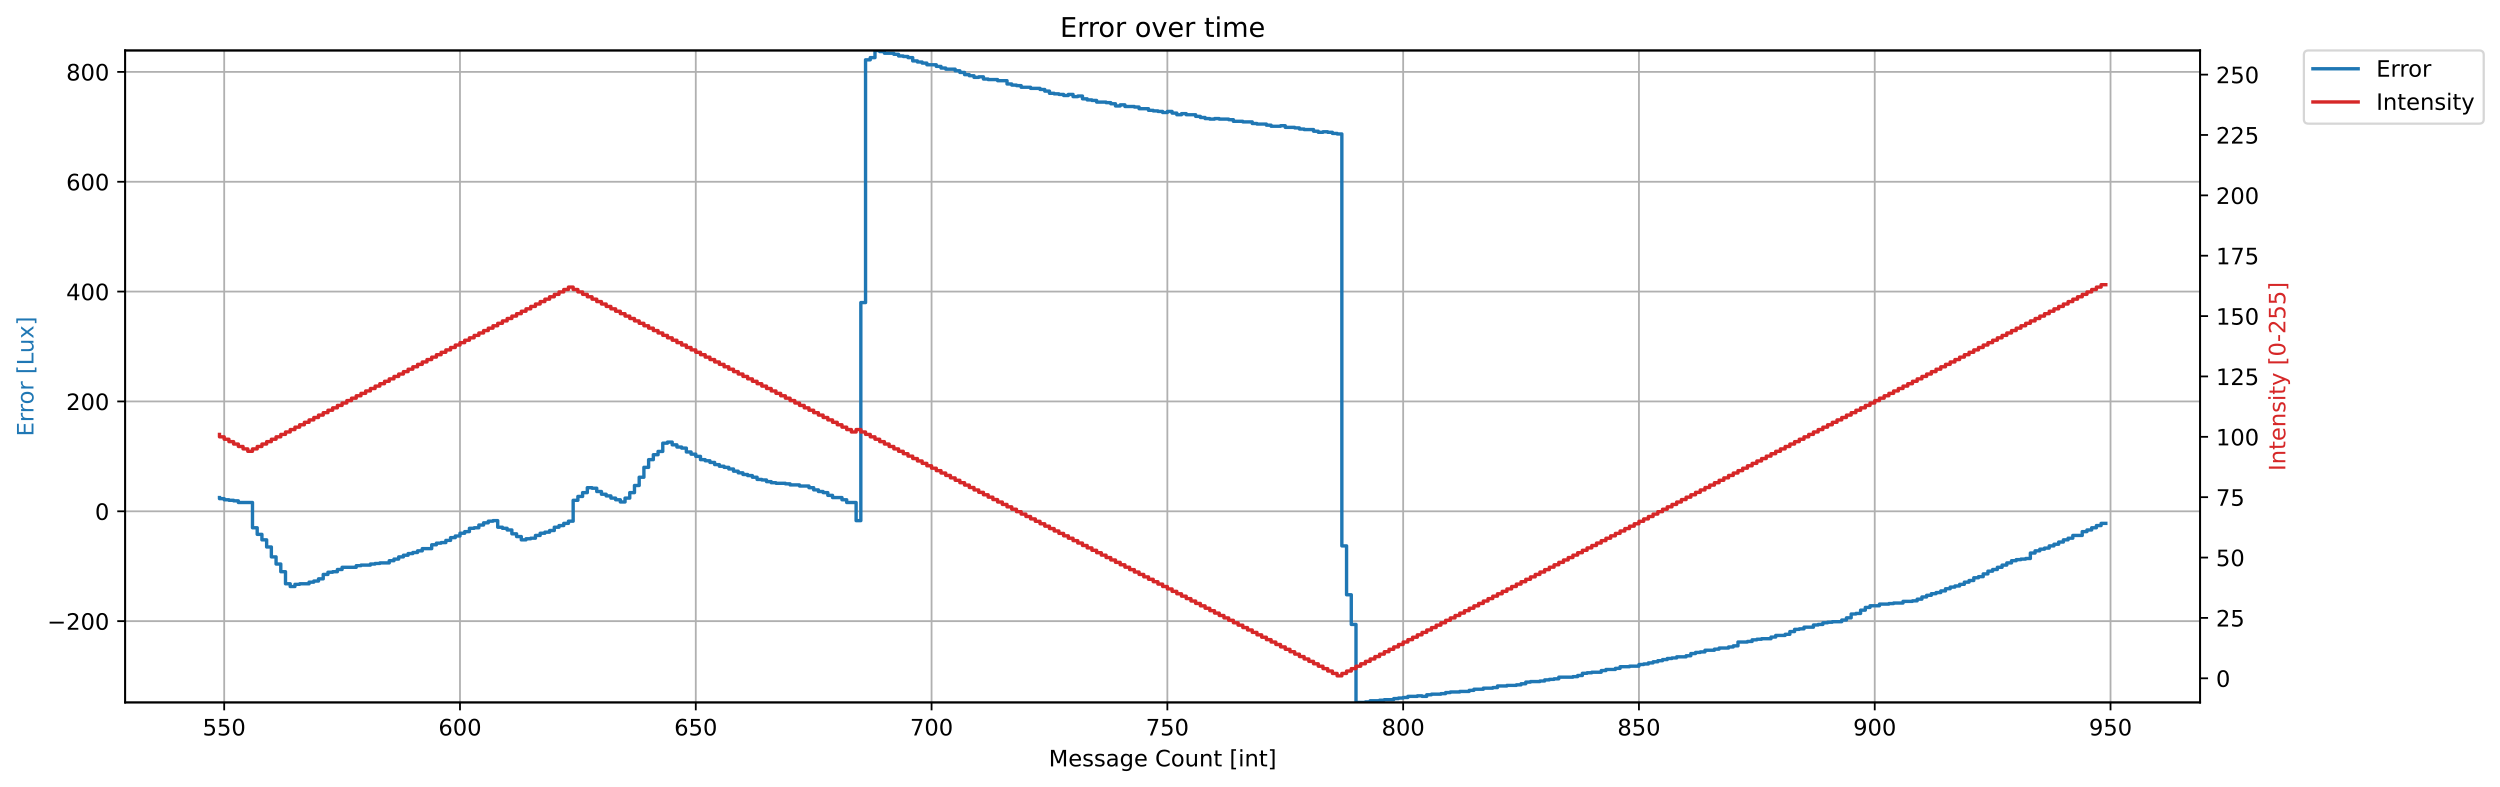 <?xml version="1.0" encoding="utf-8" standalone="no"?>
<!DOCTYPE svg PUBLIC "-//W3C//DTD SVG 1.1//EN"
  "http://www.w3.org/Graphics/SVG/1.1/DTD/svg11.dtd">
<!-- Created with matplotlib (https://matplotlib.org/) -->
<svg height="348.166pt" version="1.1" viewBox="0 0 1105.491 348.166" width="1105.491pt" xmlns="http://www.w3.org/2000/svg" xmlns:xlink="http://www.w3.org/1999/xlink">
 <defs>
  <style type="text/css">*{stroke-linecap:butt;stroke-linejoin:round;}</style>
 </defs>
 <g id="figure_1">
  <g id="patch_1">
   <path d="M 0 348.166 
L 1105.491 348.166 
L 1105.491 0 
L 0 0 
z
" style="fill:#ffffff;"/>
  </g>
  <g id="axes_1">
   <g id="patch_2">
    <path d="M 55.345 310.61 
L 972.889 310.61 
L 972.889 22.318 
L 55.345 22.318 
z
" style="fill:#ffffff;"/>
   </g>
   <g id="matplotlib.axis_1">
    <g id="xtick_1">
     <g id="line2d_1">
      <path clip-path="url(#p452b5ac35a)" d="M 99.137 310.61 
L 99.137 22.318 
" style="fill:none;stroke:#b0b0b0;stroke-linecap:square;stroke-width:0.8;"/>
     </g>
     <g id="line2d_2">
      <defs>
       <path d="M 0 0 
L 0 3.5 
" id="m04af847fcf" style="stroke:#000000;stroke-width:0.8;"/>
      </defs>
      <g>
       <use style="stroke:#000000;stroke-width:0.8;" x="99.137" xlink:href="#m04af847fcf" y="310.61"/>
      </g>
     </g>
     <g id="text_1">
      <!-- 550 -->
      <g transform="translate(89.593 325.208)scale(0.1 -0.1)">
       <defs>
        <path d="M 10.797 72.906 
L 49.516 72.906 
L 49.516 64.594 
L 19.828 64.594 
L 19.828 46.734 
Q 21.969 47.469 24.109 47.828 
Q 26.266 48.188 28.422 48.188 
Q 40.625 48.188 47.75 41.5 
Q 54.891 34.812 54.891 23.391 
Q 54.891 11.625 47.562 5.094 
Q 40.234 -1.422 26.906 -1.422 
Q 22.312 -1.422 17.547 -0.641 
Q 12.797 0.141 7.719 1.703 
L 7.719 11.625 
Q 12.109 9.234 16.797 8.062 
Q 21.484 6.891 26.703 6.891 
Q 35.156 6.891 40.078 11.328 
Q 45.016 15.766 45.016 23.391 
Q 45.016 31 40.078 35.438 
Q 35.156 39.891 26.703 39.891 
Q 22.75 39.891 18.812 39.016 
Q 14.891 38.141 10.797 36.281 
z
" id="DejaVuSans-53"/>
        <path d="M 31.781 66.406 
Q 24.172 66.406 20.328 58.906 
Q 16.5 51.422 16.5 36.375 
Q 16.5 21.391 20.328 13.891 
Q 24.172 6.391 31.781 6.391 
Q 39.453 6.391 43.281 13.891 
Q 47.125 21.391 47.125 36.375 
Q 47.125 51.422 43.281 58.906 
Q 39.453 66.406 31.781 66.406 
z
M 31.781 74.219 
Q 44.047 74.219 50.516 64.516 
Q 56.984 54.828 56.984 36.375 
Q 56.984 17.969 50.516 8.266 
Q 44.047 -1.422 31.781 -1.422 
Q 19.531 -1.422 13.062 8.266 
Q 6.594 17.969 6.594 36.375 
Q 6.594 54.828 13.062 64.516 
Q 19.531 74.219 31.781 74.219 
z
" id="DejaVuSans-48"/>
       </defs>
       <use xlink:href="#DejaVuSans-53"/>
       <use x="63.623" xlink:href="#DejaVuSans-53"/>
       <use x="127.246" xlink:href="#DejaVuSans-48"/>
      </g>
     </g>
    </g>
    <g id="xtick_2">
     <g id="line2d_3">
      <path clip-path="url(#p452b5ac35a)" d="M 203.404 310.61 
L 203.404 22.318 
" style="fill:none;stroke:#b0b0b0;stroke-linecap:square;stroke-width:0.8;"/>
     </g>
     <g id="line2d_4">
      <g>
       <use style="stroke:#000000;stroke-width:0.8;" x="203.404" xlink:href="#m04af847fcf" y="310.61"/>
      </g>
     </g>
     <g id="text_2">
      <!-- 600 -->
      <g transform="translate(193.86 325.208)scale(0.1 -0.1)">
       <defs>
        <path d="M 33.016 40.375 
Q 26.375 40.375 22.484 35.828 
Q 18.609 31.297 18.609 23.391 
Q 18.609 15.531 22.484 10.953 
Q 26.375 6.391 33.016 6.391 
Q 39.656 6.391 43.531 10.953 
Q 47.406 15.531 47.406 23.391 
Q 47.406 31.297 43.531 35.828 
Q 39.656 40.375 33.016 40.375 
z
M 52.594 71.297 
L 52.594 62.312 
Q 48.875 64.062 45.094 64.984 
Q 41.312 65.922 37.594 65.922 
Q 27.828 65.922 22.672 59.328 
Q 17.531 52.734 16.797 39.406 
Q 19.672 43.656 24.016 45.922 
Q 28.375 48.188 33.594 48.188 
Q 44.578 48.188 50.953 41.516 
Q 57.328 34.859 57.328 23.391 
Q 57.328 12.156 50.688 5.359 
Q 44.047 -1.422 33.016 -1.422 
Q 20.359 -1.422 13.672 8.266 
Q 6.984 17.969 6.984 36.375 
Q 6.984 53.656 15.188 63.938 
Q 23.391 74.219 37.203 74.219 
Q 40.922 74.219 44.703 73.484 
Q 48.484 72.75 52.594 71.297 
z
" id="DejaVuSans-54"/>
       </defs>
       <use xlink:href="#DejaVuSans-54"/>
       <use x="63.623" xlink:href="#DejaVuSans-48"/>
       <use x="127.246" xlink:href="#DejaVuSans-48"/>
      </g>
     </g>
    </g>
    <g id="xtick_3">
     <g id="line2d_5">
      <path clip-path="url(#p452b5ac35a)" d="M 307.67 310.61 
L 307.67 22.318 
" style="fill:none;stroke:#b0b0b0;stroke-linecap:square;stroke-width:0.8;"/>
     </g>
     <g id="line2d_6">
      <g>
       <use style="stroke:#000000;stroke-width:0.8;" x="307.67" xlink:href="#m04af847fcf" y="310.61"/>
      </g>
     </g>
     <g id="text_3">
      <!-- 650 -->
      <g transform="translate(298.126 325.208)scale(0.1 -0.1)">
       <use xlink:href="#DejaVuSans-54"/>
       <use x="63.623" xlink:href="#DejaVuSans-53"/>
       <use x="127.246" xlink:href="#DejaVuSans-48"/>
      </g>
     </g>
    </g>
    <g id="xtick_4">
     <g id="line2d_7">
      <path clip-path="url(#p452b5ac35a)" d="M 411.936 310.61 
L 411.936 22.318 
" style="fill:none;stroke:#b0b0b0;stroke-linecap:square;stroke-width:0.8;"/>
     </g>
     <g id="line2d_8">
      <g>
       <use style="stroke:#000000;stroke-width:0.8;" x="411.936" xlink:href="#m04af847fcf" y="310.61"/>
      </g>
     </g>
     <g id="text_4">
      <!-- 700 -->
      <g transform="translate(402.392 325.208)scale(0.1 -0.1)">
       <defs>
        <path d="M 8.203 72.906 
L 55.078 72.906 
L 55.078 68.703 
L 28.609 0 
L 18.312 0 
L 43.219 64.594 
L 8.203 64.594 
z
" id="DejaVuSans-55"/>
       </defs>
       <use xlink:href="#DejaVuSans-55"/>
       <use x="63.623" xlink:href="#DejaVuSans-48"/>
       <use x="127.246" xlink:href="#DejaVuSans-48"/>
      </g>
     </g>
    </g>
    <g id="xtick_5">
     <g id="line2d_9">
      <path clip-path="url(#p452b5ac35a)" d="M 516.203 310.61 
L 516.203 22.318 
" style="fill:none;stroke:#b0b0b0;stroke-linecap:square;stroke-width:0.8;"/>
     </g>
     <g id="line2d_10">
      <g>
       <use style="stroke:#000000;stroke-width:0.8;" x="516.203" xlink:href="#m04af847fcf" y="310.61"/>
      </g>
     </g>
     <g id="text_5">
      <!-- 750 -->
      <g transform="translate(506.659 325.208)scale(0.1 -0.1)">
       <use xlink:href="#DejaVuSans-55"/>
       <use x="63.623" xlink:href="#DejaVuSans-53"/>
       <use x="127.246" xlink:href="#DejaVuSans-48"/>
      </g>
     </g>
    </g>
    <g id="xtick_6">
     <g id="line2d_11">
      <path clip-path="url(#p452b5ac35a)" d="M 620.469 310.61 
L 620.469 22.318 
" style="fill:none;stroke:#b0b0b0;stroke-linecap:square;stroke-width:0.8;"/>
     </g>
     <g id="line2d_12">
      <g>
       <use style="stroke:#000000;stroke-width:0.8;" x="620.469" xlink:href="#m04af847fcf" y="310.61"/>
      </g>
     </g>
     <g id="text_6">
      <!-- 800 -->
      <g transform="translate(610.925 325.208)scale(0.1 -0.1)">
       <defs>
        <path d="M 31.781 34.625 
Q 24.75 34.625 20.719 30.859 
Q 16.703 27.094 16.703 20.516 
Q 16.703 13.922 20.719 10.156 
Q 24.75 6.391 31.781 6.391 
Q 38.812 6.391 42.859 10.172 
Q 46.922 13.969 46.922 20.516 
Q 46.922 27.094 42.891 30.859 
Q 38.875 34.625 31.781 34.625 
z
M 21.922 38.812 
Q 15.578 40.375 12.031 44.719 
Q 8.5 49.078 8.5 55.328 
Q 8.5 64.062 14.719 69.141 
Q 20.953 74.219 31.781 74.219 
Q 42.672 74.219 48.875 69.141 
Q 55.078 64.062 55.078 55.328 
Q 55.078 49.078 51.531 44.719 
Q 48 40.375 41.703 38.812 
Q 48.828 37.156 52.797 32.312 
Q 56.781 27.484 56.781 20.516 
Q 56.781 9.906 50.312 4.234 
Q 43.844 -1.422 31.781 -1.422 
Q 19.734 -1.422 13.25 4.234 
Q 6.781 9.906 6.781 20.516 
Q 6.781 27.484 10.781 32.312 
Q 14.797 37.156 21.922 38.812 
z
M 18.312 54.391 
Q 18.312 48.734 21.844 45.562 
Q 25.391 42.391 31.781 42.391 
Q 38.141 42.391 41.719 45.562 
Q 45.312 48.734 45.312 54.391 
Q 45.312 60.062 41.719 63.234 
Q 38.141 66.406 31.781 66.406 
Q 25.391 66.406 21.844 63.234 
Q 18.312 60.062 18.312 54.391 
z
" id="DejaVuSans-56"/>
       </defs>
       <use xlink:href="#DejaVuSans-56"/>
       <use x="63.623" xlink:href="#DejaVuSans-48"/>
       <use x="127.246" xlink:href="#DejaVuSans-48"/>
      </g>
     </g>
    </g>
    <g id="xtick_7">
     <g id="line2d_13">
      <path clip-path="url(#p452b5ac35a)" d="M 724.735 310.61 
L 724.735 22.318 
" style="fill:none;stroke:#b0b0b0;stroke-linecap:square;stroke-width:0.8;"/>
     </g>
     <g id="line2d_14">
      <g>
       <use style="stroke:#000000;stroke-width:0.8;" x="724.735" xlink:href="#m04af847fcf" y="310.61"/>
      </g>
     </g>
     <g id="text_7">
      <!-- 850 -->
      <g transform="translate(715.191 325.208)scale(0.1 -0.1)">
       <use xlink:href="#DejaVuSans-56"/>
       <use x="63.623" xlink:href="#DejaVuSans-53"/>
       <use x="127.246" xlink:href="#DejaVuSans-48"/>
      </g>
     </g>
    </g>
    <g id="xtick_8">
     <g id="line2d_15">
      <path clip-path="url(#p452b5ac35a)" d="M 829.002 310.61 
L 829.002 22.318 
" style="fill:none;stroke:#b0b0b0;stroke-linecap:square;stroke-width:0.8;"/>
     </g>
     <g id="line2d_16">
      <g>
       <use style="stroke:#000000;stroke-width:0.8;" x="829.002" xlink:href="#m04af847fcf" y="310.61"/>
      </g>
     </g>
     <g id="text_8">
      <!-- 900 -->
      <g transform="translate(819.458 325.208)scale(0.1 -0.1)">
       <defs>
        <path d="M 10.984 1.516 
L 10.984 10.5 
Q 14.703 8.734 18.5 7.812 
Q 22.312 6.891 25.984 6.891 
Q 35.75 6.891 40.891 13.453 
Q 46.047 20.016 46.781 33.406 
Q 43.953 29.203 39.594 26.953 
Q 35.25 24.703 29.984 24.703 
Q 19.047 24.703 12.672 31.312 
Q 6.297 37.938 6.297 49.422 
Q 6.297 60.641 12.938 67.422 
Q 19.578 74.219 30.609 74.219 
Q 43.266 74.219 49.922 64.516 
Q 56.594 54.828 56.594 36.375 
Q 56.594 19.141 48.406 8.859 
Q 40.234 -1.422 26.422 -1.422 
Q 22.703 -1.422 18.891 -0.688 
Q 15.094 0.047 10.984 1.516 
z
M 30.609 32.422 
Q 37.25 32.422 41.125 36.953 
Q 45.016 41.5 45.016 49.422 
Q 45.016 57.281 41.125 61.844 
Q 37.25 66.406 30.609 66.406 
Q 23.969 66.406 20.094 61.844 
Q 16.219 57.281 16.219 49.422 
Q 16.219 41.5 20.094 36.953 
Q 23.969 32.422 30.609 32.422 
z
" id="DejaVuSans-57"/>
       </defs>
       <use xlink:href="#DejaVuSans-57"/>
       <use x="63.623" xlink:href="#DejaVuSans-48"/>
       <use x="127.246" xlink:href="#DejaVuSans-48"/>
      </g>
     </g>
    </g>
    <g id="xtick_9">
     <g id="line2d_17">
      <path clip-path="url(#p452b5ac35a)" d="M 933.268 310.61 
L 933.268 22.318 
" style="fill:none;stroke:#b0b0b0;stroke-linecap:square;stroke-width:0.8;"/>
     </g>
     <g id="line2d_18">
      <g>
       <use style="stroke:#000000;stroke-width:0.8;" x="933.268" xlink:href="#m04af847fcf" y="310.61"/>
      </g>
     </g>
     <g id="text_9">
      <!-- 950 -->
      <g transform="translate(923.724 325.208)scale(0.1 -0.1)">
       <use xlink:href="#DejaVuSans-57"/>
       <use x="63.623" xlink:href="#DejaVuSans-53"/>
       <use x="127.246" xlink:href="#DejaVuSans-48"/>
      </g>
     </g>
    </g>
    <g id="text_10">
     <!-- Message Count [int] -->
     <g transform="translate(463.756 338.886)scale(0.1 -0.1)">
      <defs>
       <path d="M 9.812 72.906 
L 24.516 72.906 
L 43.109 23.297 
L 61.812 72.906 
L 76.516 72.906 
L 76.516 0 
L 66.891 0 
L 66.891 64.016 
L 48.094 14.016 
L 38.188 14.016 
L 19.391 64.016 
L 19.391 0 
L 9.812 0 
z
" id="DejaVuSans-77"/>
       <path d="M 56.203 29.594 
L 56.203 25.203 
L 14.891 25.203 
Q 15.484 15.922 20.484 11.062 
Q 25.484 6.203 34.422 6.203 
Q 39.594 6.203 44.453 7.469 
Q 49.312 8.734 54.109 11.281 
L 54.109 2.781 
Q 49.266 0.734 44.188 -0.344 
Q 39.109 -1.422 33.891 -1.422 
Q 20.797 -1.422 13.156 6.188 
Q 5.516 13.812 5.516 26.812 
Q 5.516 40.234 12.766 48.109 
Q 20.016 56 32.328 56 
Q 43.359 56 49.781 48.891 
Q 56.203 41.797 56.203 29.594 
z
M 47.219 32.234 
Q 47.125 39.594 43.094 43.984 
Q 39.062 48.391 32.422 48.391 
Q 24.906 48.391 20.391 44.141 
Q 15.875 39.891 15.188 32.172 
z
" id="DejaVuSans-101"/>
       <path d="M 44.281 53.078 
L 44.281 44.578 
Q 40.484 46.531 36.375 47.5 
Q 32.281 48.484 27.875 48.484 
Q 21.188 48.484 17.844 46.438 
Q 14.5 44.391 14.5 40.281 
Q 14.5 37.156 16.891 35.375 
Q 19.281 33.594 26.516 31.984 
L 29.594 31.297 
Q 39.156 29.25 43.188 25.516 
Q 47.219 21.781 47.219 15.094 
Q 47.219 7.469 41.188 3.016 
Q 35.156 -1.422 24.609 -1.422 
Q 20.219 -1.422 15.453 -0.562 
Q 10.688 0.297 5.422 2 
L 5.422 11.281 
Q 10.406 8.688 15.234 7.391 
Q 20.062 6.109 24.812 6.109 
Q 31.156 6.109 34.562 8.281 
Q 37.984 10.453 37.984 14.406 
Q 37.984 18.062 35.516 20.016 
Q 33.062 21.969 24.703 23.781 
L 21.578 24.516 
Q 13.234 26.266 9.516 29.906 
Q 5.812 33.547 5.812 39.891 
Q 5.812 47.609 11.281 51.797 
Q 16.75 56 26.812 56 
Q 31.781 56 36.172 55.266 
Q 40.578 54.547 44.281 53.078 
z
" id="DejaVuSans-115"/>
       <path d="M 34.281 27.484 
Q 23.391 27.484 19.188 25 
Q 14.984 22.516 14.984 16.5 
Q 14.984 11.719 18.141 8.906 
Q 21.297 6.109 26.703 6.109 
Q 34.188 6.109 38.703 11.406 
Q 43.219 16.703 43.219 25.484 
L 43.219 27.484 
z
M 52.203 31.203 
L 52.203 0 
L 43.219 0 
L 43.219 8.297 
Q 40.141 3.328 35.547 0.953 
Q 30.953 -1.422 24.312 -1.422 
Q 15.922 -1.422 10.953 3.297 
Q 6 8.016 6 15.922 
Q 6 25.141 12.172 29.828 
Q 18.359 34.516 30.609 34.516 
L 43.219 34.516 
L 43.219 35.406 
Q 43.219 41.609 39.141 45 
Q 35.062 48.391 27.688 48.391 
Q 23 48.391 18.547 47.266 
Q 14.109 46.141 10.016 43.891 
L 10.016 52.203 
Q 14.938 54.109 19.578 55.047 
Q 24.219 56 28.609 56 
Q 40.484 56 46.344 49.844 
Q 52.203 43.703 52.203 31.203 
z
" id="DejaVuSans-97"/>
       <path d="M 45.406 27.984 
Q 45.406 37.75 41.375 43.109 
Q 37.359 48.484 30.078 48.484 
Q 22.859 48.484 18.828 43.109 
Q 14.797 37.75 14.797 27.984 
Q 14.797 18.266 18.828 12.891 
Q 22.859 7.516 30.078 7.516 
Q 37.359 7.516 41.375 12.891 
Q 45.406 18.266 45.406 27.984 
z
M 54.391 6.781 
Q 54.391 -7.172 48.188 -13.984 
Q 42 -20.797 29.203 -20.797 
Q 24.469 -20.797 20.266 -20.094 
Q 16.062 -19.391 12.109 -17.922 
L 12.109 -9.188 
Q 16.062 -11.328 19.922 -12.344 
Q 23.781 -13.375 27.781 -13.375 
Q 36.625 -13.375 41.016 -8.766 
Q 45.406 -4.156 45.406 5.172 
L 45.406 9.625 
Q 42.625 4.781 38.281 2.391 
Q 33.938 0 27.875 0 
Q 17.828 0 11.672 7.656 
Q 5.516 15.328 5.516 27.984 
Q 5.516 40.672 11.672 48.328 
Q 17.828 56 27.875 56 
Q 33.938 56 38.281 53.609 
Q 42.625 51.219 45.406 46.391 
L 45.406 54.688 
L 54.391 54.688 
z
" id="DejaVuSans-103"/>
       <path id="DejaVuSans-32"/>
       <path d="M 64.406 67.281 
L 64.406 56.891 
Q 59.422 61.531 53.781 63.812 
Q 48.141 66.109 41.797 66.109 
Q 29.297 66.109 22.656 58.469 
Q 16.016 50.828 16.016 36.375 
Q 16.016 21.969 22.656 14.328 
Q 29.297 6.688 41.797 6.688 
Q 48.141 6.688 53.781 8.984 
Q 59.422 11.281 64.406 15.922 
L 64.406 5.609 
Q 59.234 2.094 53.438 0.328 
Q 47.656 -1.422 41.219 -1.422 
Q 24.656 -1.422 15.125 8.703 
Q 5.609 18.844 5.609 36.375 
Q 5.609 53.953 15.125 64.078 
Q 24.656 74.219 41.219 74.219 
Q 47.75 74.219 53.531 72.484 
Q 59.328 70.75 64.406 67.281 
z
" id="DejaVuSans-67"/>
       <path d="M 30.609 48.391 
Q 23.391 48.391 19.188 42.75 
Q 14.984 37.109 14.984 27.297 
Q 14.984 17.484 19.156 11.844 
Q 23.344 6.203 30.609 6.203 
Q 37.797 6.203 41.984 11.859 
Q 46.188 17.531 46.188 27.297 
Q 46.188 37.016 41.984 42.703 
Q 37.797 48.391 30.609 48.391 
z
M 30.609 56 
Q 42.328 56 49.016 48.375 
Q 55.719 40.766 55.719 27.297 
Q 55.719 13.875 49.016 6.219 
Q 42.328 -1.422 30.609 -1.422 
Q 18.844 -1.422 12.172 6.219 
Q 5.516 13.875 5.516 27.297 
Q 5.516 40.766 12.172 48.375 
Q 18.844 56 30.609 56 
z
" id="DejaVuSans-111"/>
       <path d="M 8.5 21.578 
L 8.5 54.688 
L 17.484 54.688 
L 17.484 21.922 
Q 17.484 14.156 20.5 10.266 
Q 23.531 6.391 29.594 6.391 
Q 36.859 6.391 41.078 11.031 
Q 45.312 15.672 45.312 23.688 
L 45.312 54.688 
L 54.297 54.688 
L 54.297 0 
L 45.312 0 
L 45.312 8.406 
Q 42.047 3.422 37.719 1 
Q 33.406 -1.422 27.688 -1.422 
Q 18.266 -1.422 13.375 4.438 
Q 8.5 10.297 8.5 21.578 
z
M 31.109 56 
z
" id="DejaVuSans-117"/>
       <path d="M 54.891 33.016 
L 54.891 0 
L 45.906 0 
L 45.906 32.719 
Q 45.906 40.484 42.875 44.328 
Q 39.844 48.188 33.797 48.188 
Q 26.516 48.188 22.312 43.547 
Q 18.109 38.922 18.109 30.906 
L 18.109 0 
L 9.078 0 
L 9.078 54.688 
L 18.109 54.688 
L 18.109 46.188 
Q 21.344 51.125 25.703 53.562 
Q 30.078 56 35.797 56 
Q 45.219 56 50.047 50.172 
Q 54.891 44.344 54.891 33.016 
z
" id="DejaVuSans-110"/>
       <path d="M 18.312 70.219 
L 18.312 54.688 
L 36.812 54.688 
L 36.812 47.703 
L 18.312 47.703 
L 18.312 18.016 
Q 18.312 11.328 20.141 9.422 
Q 21.969 7.516 27.594 7.516 
L 36.812 7.516 
L 36.812 0 
L 27.594 0 
Q 17.188 0 13.234 3.875 
Q 9.281 7.766 9.281 18.016 
L 9.281 47.703 
L 2.688 47.703 
L 2.688 54.688 
L 9.281 54.688 
L 9.281 70.219 
z
" id="DejaVuSans-116"/>
       <path d="M 8.594 75.984 
L 29.297 75.984 
L 29.297 69 
L 17.578 69 
L 17.578 -6.203 
L 29.297 -6.203 
L 29.297 -13.188 
L 8.594 -13.188 
z
" id="DejaVuSans-91"/>
       <path d="M 9.422 54.688 
L 18.406 54.688 
L 18.406 0 
L 9.422 0 
z
M 9.422 75.984 
L 18.406 75.984 
L 18.406 64.594 
L 9.422 64.594 
z
" id="DejaVuSans-105"/>
       <path d="M 30.422 75.984 
L 30.422 -13.188 
L 9.719 -13.188 
L 9.719 -6.203 
L 21.391 -6.203 
L 21.391 69 
L 9.719 69 
L 9.719 75.984 
z
" id="DejaVuSans-93"/>
      </defs>
      <use xlink:href="#DejaVuSans-77"/>
      <use x="86.279" xlink:href="#DejaVuSans-101"/>
      <use x="147.803" xlink:href="#DejaVuSans-115"/>
      <use x="199.902" xlink:href="#DejaVuSans-115"/>
      <use x="252.002" xlink:href="#DejaVuSans-97"/>
      <use x="313.281" xlink:href="#DejaVuSans-103"/>
      <use x="376.758" xlink:href="#DejaVuSans-101"/>
      <use x="438.281" xlink:href="#DejaVuSans-32"/>
      <use x="470.068" xlink:href="#DejaVuSans-67"/>
      <use x="539.893" xlink:href="#DejaVuSans-111"/>
      <use x="601.074" xlink:href="#DejaVuSans-117"/>
      <use x="664.453" xlink:href="#DejaVuSans-110"/>
      <use x="727.832" xlink:href="#DejaVuSans-116"/>
      <use x="767.041" xlink:href="#DejaVuSans-32"/>
      <use x="798.828" xlink:href="#DejaVuSans-91"/>
      <use x="837.842" xlink:href="#DejaVuSans-105"/>
      <use x="865.625" xlink:href="#DejaVuSans-110"/>
      <use x="929.004" xlink:href="#DejaVuSans-116"/>
      <use x="968.213" xlink:href="#DejaVuSans-93"/>
     </g>
    </g>
   </g>
   <g id="matplotlib.axis_2">
    <g id="ytick_1">
     <g id="line2d_19">
      <path clip-path="url(#p452b5ac35a)" d="M 55.345 274.664 
L 972.889 274.664 
" style="fill:none;stroke:#b0b0b0;stroke-linecap:square;stroke-width:0.8;"/>
     </g>
     <g id="line2d_20">
      <defs>
       <path d="M 0 0 
L -3.5 0 
" id="m453fc1eba5" style="stroke:#000000;stroke-width:0.8;"/>
      </defs>
      <g>
       <use style="stroke:#000000;stroke-width:0.8;" x="55.345" xlink:href="#m453fc1eba5" y="274.664"/>
      </g>
     </g>
     <g id="text_11">
      <!-- −200 -->
      <g transform="translate(20.878 278.464)scale(0.1 -0.1)">
       <defs>
        <path d="M 10.594 35.5 
L 73.188 35.5 
L 73.188 27.203 
L 10.594 27.203 
z
" id="DejaVuSans-8722"/>
        <path d="M 19.188 8.297 
L 53.609 8.297 
L 53.609 0 
L 7.328 0 
L 7.328 8.297 
Q 12.938 14.109 22.625 23.891 
Q 32.328 33.688 34.812 36.531 
Q 39.547 41.844 41.422 45.531 
Q 43.312 49.219 43.312 52.781 
Q 43.312 58.594 39.234 62.25 
Q 35.156 65.922 28.609 65.922 
Q 23.969 65.922 18.812 64.312 
Q 13.672 62.703 7.812 59.422 
L 7.812 69.391 
Q 13.766 71.781 18.938 73 
Q 24.125 74.219 28.422 74.219 
Q 39.75 74.219 46.484 68.547 
Q 53.219 62.891 53.219 53.422 
Q 53.219 48.922 51.531 44.891 
Q 49.859 40.875 45.406 35.406 
Q 44.188 33.984 37.641 27.219 
Q 31.109 20.453 19.188 8.297 
z
" id="DejaVuSans-50"/>
       </defs>
       <use xlink:href="#DejaVuSans-8722"/>
       <use x="83.789" xlink:href="#DejaVuSans-50"/>
       <use x="147.412" xlink:href="#DejaVuSans-48"/>
       <use x="211.035" xlink:href="#DejaVuSans-48"/>
      </g>
     </g>
    </g>
    <g id="ytick_2">
     <g id="line2d_21">
      <path clip-path="url(#p452b5ac35a)" d="M 55.345 226.09 
L 972.889 226.09 
" style="fill:none;stroke:#b0b0b0;stroke-linecap:square;stroke-width:0.8;"/>
     </g>
     <g id="line2d_22">
      <g>
       <use style="stroke:#000000;stroke-width:0.8;" x="55.345" xlink:href="#m453fc1eba5" y="226.09"/>
      </g>
     </g>
     <g id="text_12">
      <!-- 0 -->
      <g transform="translate(41.983 229.889)scale(0.1 -0.1)">
       <use xlink:href="#DejaVuSans-48"/>
      </g>
     </g>
    </g>
    <g id="ytick_3">
     <g id="line2d_23">
      <path clip-path="url(#p452b5ac35a)" d="M 55.345 177.515 
L 972.889 177.515 
" style="fill:none;stroke:#b0b0b0;stroke-linecap:square;stroke-width:0.8;"/>
     </g>
     <g id="line2d_24">
      <g>
       <use style="stroke:#000000;stroke-width:0.8;" x="55.345" xlink:href="#m453fc1eba5" y="177.515"/>
      </g>
     </g>
     <g id="text_13">
      <!-- 200 -->
      <g transform="translate(29.258 181.314)scale(0.1 -0.1)">
       <use xlink:href="#DejaVuSans-50"/>
       <use x="63.623" xlink:href="#DejaVuSans-48"/>
       <use x="127.246" xlink:href="#DejaVuSans-48"/>
      </g>
     </g>
    </g>
    <g id="ytick_4">
     <g id="line2d_25">
      <path clip-path="url(#p452b5ac35a)" d="M 55.345 128.94 
L 972.889 128.94 
" style="fill:none;stroke:#b0b0b0;stroke-linecap:square;stroke-width:0.8;"/>
     </g>
     <g id="line2d_26">
      <g>
       <use style="stroke:#000000;stroke-width:0.8;" x="55.345" xlink:href="#m453fc1eba5" y="128.94"/>
      </g>
     </g>
     <g id="text_14">
      <!-- 400 -->
      <g transform="translate(29.258 132.739)scale(0.1 -0.1)">
       <defs>
        <path d="M 37.797 64.312 
L 12.891 25.391 
L 37.797 25.391 
z
M 35.203 72.906 
L 47.609 72.906 
L 47.609 25.391 
L 58.016 25.391 
L 58.016 17.188 
L 47.609 17.188 
L 47.609 0 
L 37.797 0 
L 37.797 17.188 
L 4.891 17.188 
L 4.891 26.703 
z
" id="DejaVuSans-52"/>
       </defs>
       <use xlink:href="#DejaVuSans-52"/>
       <use x="63.623" xlink:href="#DejaVuSans-48"/>
       <use x="127.246" xlink:href="#DejaVuSans-48"/>
      </g>
     </g>
    </g>
    <g id="ytick_5">
     <g id="line2d_27">
      <path clip-path="url(#p452b5ac35a)" d="M 55.345 80.365 
L 972.889 80.365 
" style="fill:none;stroke:#b0b0b0;stroke-linecap:square;stroke-width:0.8;"/>
     </g>
     <g id="line2d_28">
      <g>
       <use style="stroke:#000000;stroke-width:0.8;" x="55.345" xlink:href="#m453fc1eba5" y="80.365"/>
      </g>
     </g>
     <g id="text_15">
      <!-- 600 -->
      <g transform="translate(29.258 84.164)scale(0.1 -0.1)">
       <use xlink:href="#DejaVuSans-54"/>
       <use x="63.623" xlink:href="#DejaVuSans-48"/>
       <use x="127.246" xlink:href="#DejaVuSans-48"/>
      </g>
     </g>
    </g>
    <g id="ytick_6">
     <g id="line2d_29">
      <path clip-path="url(#p452b5ac35a)" d="M 55.345 31.79 
L 972.889 31.79 
" style="fill:none;stroke:#b0b0b0;stroke-linecap:square;stroke-width:0.8;"/>
     </g>
     <g id="line2d_30">
      <g>
       <use style="stroke:#000000;stroke-width:0.8;" x="55.345" xlink:href="#m453fc1eba5" y="31.79"/>
      </g>
     </g>
     <g id="text_16">
      <!-- 800 -->
      <g transform="translate(29.258 35.589)scale(0.1 -0.1)">
       <use xlink:href="#DejaVuSans-56"/>
       <use x="63.623" xlink:href="#DejaVuSans-48"/>
       <use x="127.246" xlink:href="#DejaVuSans-48"/>
      </g>
     </g>
    </g>
    <g id="text_17">
     <!-- Error [Lux] -->
     <g style="fill:#1f77b4;" transform="translate(14.798 192.966)rotate(-90)scale(0.1 -0.1)">
      <defs>
       <path d="M 9.812 72.906 
L 55.906 72.906 
L 55.906 64.594 
L 19.672 64.594 
L 19.672 43.016 
L 54.391 43.016 
L 54.391 34.719 
L 19.672 34.719 
L 19.672 8.297 
L 56.781 8.297 
L 56.781 0 
L 9.812 0 
z
" id="DejaVuSans-69"/>
       <path d="M 41.109 46.297 
Q 39.594 47.172 37.812 47.578 
Q 36.031 48 33.891 48 
Q 26.266 48 22.188 43.047 
Q 18.109 38.094 18.109 28.812 
L 18.109 0 
L 9.078 0 
L 9.078 54.688 
L 18.109 54.688 
L 18.109 46.188 
Q 20.953 51.172 25.484 53.578 
Q 30.031 56 36.531 56 
Q 37.453 56 38.578 55.875 
Q 39.703 55.766 41.062 55.516 
z
" id="DejaVuSans-114"/>
       <path d="M 9.812 72.906 
L 19.672 72.906 
L 19.672 8.297 
L 55.172 8.297 
L 55.172 0 
L 9.812 0 
z
" id="DejaVuSans-76"/>
       <path d="M 54.891 54.688 
L 35.109 28.078 
L 55.906 0 
L 45.312 0 
L 29.391 21.484 
L 13.484 0 
L 2.875 0 
L 24.125 28.609 
L 4.688 54.688 
L 15.281 54.688 
L 29.781 35.203 
L 44.281 54.688 
z
" id="DejaVuSans-120"/>
      </defs>
      <use xlink:href="#DejaVuSans-69"/>
      <use x="63.184" xlink:href="#DejaVuSans-114"/>
      <use x="102.547" xlink:href="#DejaVuSans-114"/>
      <use x="141.41" xlink:href="#DejaVuSans-111"/>
      <use x="202.592" xlink:href="#DejaVuSans-114"/>
      <use x="243.705" xlink:href="#DejaVuSans-32"/>
      <use x="275.492" xlink:href="#DejaVuSans-91"/>
      <use x="314.506" xlink:href="#DejaVuSans-76"/>
      <use x="368.469" xlink:href="#DejaVuSans-117"/>
      <use x="431.848" xlink:href="#DejaVuSans-120"/>
      <use x="491.027" xlink:href="#DejaVuSans-93"/>
     </g>
    </g>
   </g>
   <g id="line2d_31">
    <path clip-path="url(#p452b5ac35a)" d="M 97.052 220.018 
L 97.052 220.503 
L 99.137 220.503 
L 99.137 220.989 
L 101.222 220.989 
L 101.222 221.232 
L 103.308 221.232 
L 103.308 221.475 
L 105.393 221.475 
L 105.393 222.204 
L 111.649 222.204 
L 111.649 233.376 
L 113.734 233.376 
L 113.734 236.29 
L 115.82 236.29 
L 115.82 238.719 
L 117.905 238.719 
L 117.905 241.876 
L 119.99 241.876 
L 119.99 246.248 
L 122.076 246.248 
L 122.076 249.405 
L 124.161 249.405 
L 124.161 252.806 
L 126.246 252.806 
L 126.246 258.149 
L 128.332 258.149 
L 128.332 259.363 
L 130.417 259.363 
L 130.417 258.392 
L 132.502 258.392 
L 132.502 258.149 
L 136.673 258.149 
L 136.673 257.42 
L 138.758 257.42 
L 138.758 256.935 
L 140.844 256.935 
L 140.844 255.963 
L 142.929 255.963 
L 142.929 254.02 
L 145.014 254.02 
L 145.014 253.049 
L 147.1 253.049 
L 147.1 252.806 
L 149.185 252.806 
L 149.185 251.834 
L 151.27 251.834 
L 151.27 250.863 
L 157.526 250.863 
L 157.526 250.134 
L 159.612 250.134 
L 159.612 249.891 
L 163.782 249.891 
L 163.782 249.405 
L 165.868 249.405 
L 165.868 249.163 
L 167.953 249.163 
L 167.953 248.92 
L 172.124 248.92 
L 172.124 247.948 
L 174.209 247.948 
L 174.209 247.22 
L 176.294 247.22 
L 176.294 246.248 
L 178.38 246.248 
L 178.38 245.52 
L 180.465 245.52 
L 180.465 244.791 
L 182.55 244.791 
L 182.55 244.305 
L 184.636 244.305 
L 184.636 243.577 
L 186.721 243.577 
L 186.721 242.605 
L 190.892 242.605 
L 190.892 240.905 
L 192.977 240.905 
L 192.977 240.176 
L 195.062 240.176 
L 195.062 239.933 
L 197.148 239.933 
L 197.148 238.962 
L 199.233 238.962 
L 199.233 237.748 
L 201.318 237.748 
L 201.318 237.019 
L 203.404 237.019 
L 203.404 235.805 
L 205.489 235.805 
L 205.489 235.076 
L 207.574 235.076 
L 207.574 233.619 
L 209.659 233.619 
L 209.659 233.376 
L 211.745 233.376 
L 211.745 232.161 
L 213.83 232.161 
L 213.83 231.19 
L 215.915 231.19 
L 215.915 230.461 
L 218.001 230.461 
L 218.001 230.218 
L 220.086 230.218 
L 220.086 233.133 
L 222.171 233.133 
L 222.171 233.619 
L 224.257 233.619 
L 224.257 234.347 
L 226.342 234.347 
L 226.342 236.047 
L 228.427 236.047 
L 228.427 237.262 
L 230.513 237.262 
L 230.513 238.719 
L 232.598 238.719 
L 232.598 238.233 
L 234.683 238.233 
L 234.683 237.99 
L 236.769 237.99 
L 236.769 236.776 
L 238.854 236.776 
L 238.854 235.805 
L 240.939 235.805 
L 240.939 235.319 
L 243.025 235.319 
L 243.025 234.59 
L 245.11 234.59 
L 245.11 233.133 
L 247.195 233.133 
L 247.195 232.404 
L 249.281 232.404 
L 249.281 231.433 
L 251.366 231.433 
L 251.366 230.461 
L 253.451 230.461 
L 253.451 221.232 
L 255.537 221.232 
L 255.537 219.532 
L 257.622 219.532 
L 257.622 217.832 
L 259.707 217.832 
L 259.707 215.646 
L 261.793 215.646 
L 261.793 215.889 
L 263.878 215.889 
L 263.878 217.346 
L 265.963 217.346 
L 265.963 218.56 
L 268.049 218.56 
L 268.049 219.289 
L 270.134 219.289 
L 270.134 220.261 
L 272.219 220.261 
L 272.219 220.989 
L 274.305 220.989 
L 274.305 221.961 
L 276.39 221.961 
L 276.39 220.261 
L 278.475 220.261 
L 278.475 217.832 
L 280.561 217.832 
L 280.561 214.674 
L 282.646 214.674 
L 282.646 211.031 
L 284.731 211.031 
L 284.731 206.66 
L 286.817 206.66 
L 286.817 203.259 
L 288.902 203.259 
L 288.902 201.074 
L 290.987 201.074 
L 290.987 199.616 
L 293.073 199.616 
L 293.073 195.973 
L 295.158 195.973 
L 295.158 195.487 
L 297.243 195.487 
L 297.243 196.702 
L 299.329 196.702 
L 299.329 197.673 
L 301.414 197.673 
L 301.414 198.159 
L 303.499 198.159 
L 303.499 199.859 
L 305.585 199.859 
L 305.585 200.831 
L 307.67 200.831 
L 307.67 201.802 
L 309.755 201.802 
L 309.755 203.259 
L 311.84 203.259 
L 311.84 203.745 
L 313.926 203.745 
L 313.926 204.474 
L 316.011 204.474 
L 316.011 205.445 
L 318.096 205.445 
L 318.096 206.174 
L 320.182 206.174 
L 320.182 206.66 
L 322.267 206.66 
L 322.267 207.388 
L 324.352 207.388 
L 324.352 208.36 
L 326.438 208.36 
L 326.438 209.088 
L 328.523 209.088 
L 328.523 209.817 
L 330.608 209.817 
L 330.608 210.303 
L 332.694 210.303 
L 332.694 211.031 
L 334.779 211.031 
L 334.779 212.003 
L 336.864 212.003 
L 336.864 212.246 
L 338.95 212.246 
L 338.95 212.974 
L 341.035 212.974 
L 341.035 213.46 
L 343.12 213.46 
L 343.12 213.703 
L 347.291 213.703 
L 347.291 213.946 
L 349.376 213.946 
L 349.376 214.432 
L 353.547 214.432 
L 353.547 214.917 
L 357.718 214.917 
L 357.718 215.646 
L 359.803 215.646 
L 359.803 216.617 
L 361.888 216.617 
L 361.888 217.346 
L 363.974 217.346 
L 363.974 217.832 
L 366.059 217.832 
L 366.059 219.046 
L 368.144 219.046 
L 368.144 220.018 
L 372.315 220.018 
L 372.315 220.989 
L 374.4 220.989 
L 374.4 222.204 
L 378.571 222.204 
L 378.571 230.218 
L 380.656 230.218 
L 380.656 133.797 
L 382.742 133.797 
L 382.742 26.447 
L 384.827 26.447 
L 384.827 25.475 
L 386.912 25.475 
L 386.912 22.318 
L 388.998 22.318 
L 388.998 22.804 
L 391.083 22.804 
L 391.083 23.532 
L 395.254 23.532 
L 395.254 24.018 
L 397.339 24.018 
L 397.339 24.747 
L 399.424 24.747 
L 399.424 24.99 
L 401.51 24.99 
L 401.51 25.475 
L 403.595 25.475 
L 403.595 26.933 
L 405.68 26.933 
L 405.68 27.418 
L 407.766 27.418 
L 407.766 27.904 
L 409.851 27.904 
L 409.851 28.633 
L 414.022 28.633 
L 414.022 29.361 
L 416.107 29.361 
L 416.107 30.09 
L 418.192 30.09 
L 418.192 30.576 
L 422.363 30.576 
L 422.363 31.304 
L 424.448 31.304 
L 424.448 32.033 
L 426.533 32.033 
L 426.533 33.005 
L 428.619 33.005 
L 428.619 33.49 
L 430.704 33.49 
L 430.704 34.219 
L 432.789 34.219 
L 432.789 33.976 
L 434.875 33.976 
L 434.875 34.948 
L 436.96 34.948 
L 436.96 35.19 
L 441.131 35.19 
L 441.131 35.676 
L 445.301 35.676 
L 445.301 37.133 
L 447.387 37.133 
L 447.387 37.619 
L 449.472 37.619 
L 449.472 37.862 
L 451.557 37.862 
L 451.557 38.591 
L 455.728 38.591 
L 455.728 39.076 
L 459.899 39.076 
L 459.899 39.562 
L 461.984 39.562 
L 461.984 40.291 
L 464.069 40.291 
L 464.069 41.262 
L 466.155 41.262 
L 466.155 41.505 
L 468.24 41.505 
L 468.24 41.748 
L 470.325 41.748 
L 470.325 42.234 
L 472.411 42.234 
L 472.411 41.748 
L 474.496 41.748 
L 474.496 42.72 
L 476.581 42.72 
L 476.581 42.477 
L 478.667 42.477 
L 478.667 43.691 
L 480.752 43.691 
L 480.752 44.177 
L 482.837 44.177 
L 482.837 44.42 
L 484.923 44.42 
L 484.923 45.148 
L 489.093 45.148 
L 489.093 45.391 
L 491.179 45.391 
L 491.179 45.877 
L 493.264 45.877 
L 493.264 46.848 
L 495.349 46.848 
L 495.349 46.363 
L 497.435 46.363 
L 497.435 47.091 
L 501.605 47.091 
L 501.605 47.334 
L 503.691 47.334 
L 503.691 48.063 
L 507.861 48.063 
L 507.861 48.791 
L 509.947 48.791 
L 509.947 49.034 
L 512.032 49.034 
L 512.032 49.277 
L 514.117 49.277 
L 514.117 49.763 
L 516.203 49.763 
L 516.203 49.277 
L 518.288 49.277 
L 518.288 50.006 
L 520.373 50.006 
L 520.373 50.734 
L 522.458 50.734 
L 522.458 50.249 
L 524.544 50.249 
L 524.544 50.734 
L 528.714 50.734 
L 528.714 51.463 
L 530.8 51.463 
L 530.8 51.949 
L 532.885 51.949 
L 532.885 52.435 
L 534.97 52.435 
L 534.97 52.677 
L 537.056 52.677 
L 537.056 52.435 
L 539.141 52.435 
L 539.141 52.677 
L 543.312 52.677 
L 543.312 52.92 
L 545.397 52.92 
L 545.397 53.649 
L 549.568 53.649 
L 549.568 53.892 
L 553.738 53.892 
L 553.738 54.62 
L 555.824 54.62 
L 555.824 54.863 
L 559.994 54.863 
L 559.994 55.349 
L 562.08 55.349 
L 562.08 55.835 
L 566.25 55.835 
L 566.25 55.592 
L 568.336 55.592 
L 568.336 56.321 
L 572.506 56.321 
L 572.506 56.563 
L 574.592 56.563 
L 574.592 57.049 
L 576.677 57.049 
L 576.677 57.292 
L 580.848 57.292 
L 580.848 58.021 
L 582.933 58.021 
L 582.933 58.506 
L 585.018 58.506 
L 585.018 58.264 
L 587.104 58.264 
L 587.104 58.506 
L 589.189 58.506 
L 589.189 58.992 
L 591.274 58.992 
L 591.274 59.235 
L 593.36 59.235 
L 593.36 241.391 
L 595.445 241.391 
L 595.445 263.006 
L 597.53 263.006 
L 597.53 276.122 
L 599.616 276.122 
L 599.616 310.61 
L 603.786 310.61 
L 603.786 310.367 
L 605.872 310.367 
L 605.872 309.881 
L 610.042 309.881 
L 610.042 309.638 
L 612.128 309.638 
L 612.128 309.395 
L 616.298 309.395 
L 616.298 308.91 
L 618.384 308.91 
L 618.384 308.667 
L 620.469 308.667 
L 620.469 308.424 
L 622.554 308.424 
L 622.554 307.938 
L 626.725 307.938 
L 626.725 307.695 
L 628.81 307.695 
L 628.81 307.938 
L 630.895 307.938 
L 630.895 307.21 
L 632.981 307.21 
L 632.981 306.967 
L 637.151 306.967 
L 637.151 306.724 
L 639.237 306.724 
L 639.237 306.238 
L 641.322 306.238 
L 641.322 305.995 
L 645.493 305.995 
L 645.493 305.752 
L 649.663 305.752 
L 649.663 305.267 
L 651.749 305.267 
L 651.749 304.781 
L 655.919 304.781 
L 655.919 304.295 
L 660.09 304.295 
L 660.09 304.052 
L 662.175 304.052 
L 662.175 303.324 
L 666.346 303.324 
L 666.346 303.081 
L 670.517 303.081 
L 670.517 302.838 
L 672.602 302.838 
L 672.602 302.352 
L 674.687 302.352 
L 674.687 301.623 
L 676.773 301.623 
L 676.773 301.381 
L 680.943 301.381 
L 680.943 301.138 
L 683.029 301.138 
L 683.029 300.652 
L 685.114 300.652 
L 685.114 300.409 
L 687.199 300.409 
L 687.199 300.166 
L 689.285 300.166 
L 689.285 299.438 
L 695.541 299.438 
L 695.541 299.195 
L 697.626 299.195 
L 697.626 298.709 
L 699.711 298.709 
L 699.711 297.737 
L 701.797 297.737 
L 701.797 297.495 
L 703.882 297.495 
L 703.882 297.252 
L 708.053 297.252 
L 708.053 296.523 
L 710.138 296.523 
L 710.138 296.037 
L 714.309 296.037 
L 714.309 295.552 
L 716.394 295.552 
L 716.394 294.823 
L 720.565 294.823 
L 720.565 294.58 
L 724.735 294.58 
L 724.735 293.851 
L 726.821 293.851 
L 726.821 293.609 
L 728.906 293.609 
L 728.906 293.123 
L 730.991 293.123 
L 730.991 292.637 
L 733.076 292.637 
L 733.076 292.151 
L 735.162 292.151 
L 735.162 291.666 
L 737.247 291.666 
L 737.247 291.18 
L 739.332 291.18 
L 739.332 290.937 
L 741.418 290.937 
L 741.418 290.451 
L 745.588 290.451 
L 745.588 289.965 
L 747.674 289.965 
L 747.674 288.994 
L 749.759 288.994 
L 749.759 288.508 
L 751.844 288.508 
L 751.844 288.265 
L 753.93 288.265 
L 753.93 287.537 
L 758.1 287.537 
L 758.1 287.051 
L 760.186 287.051 
L 760.186 286.565 
L 764.356 286.565 
L 764.356 286.079 
L 766.442 286.079 
L 766.442 285.594 
L 768.527 285.594 
L 768.527 283.894 
L 772.698 283.894 
L 772.698 283.651 
L 774.783 283.651 
L 774.783 282.922 
L 776.868 282.922 
L 776.868 282.679 
L 778.954 282.679 
L 778.954 282.436 
L 783.124 282.436 
L 783.124 281.708 
L 785.21 281.708 
L 785.21 280.979 
L 789.38 280.979 
L 789.38 280.493 
L 791.466 280.493 
L 791.466 279.279 
L 793.551 279.279 
L 793.551 278.308 
L 795.636 278.308 
L 795.636 278.065 
L 797.722 278.065 
L 797.722 277.336 
L 801.892 277.336 
L 801.892 276.365 
L 803.978 276.365 
L 803.978 276.122 
L 806.063 276.122 
L 806.063 275.393 
L 808.148 275.393 
L 808.148 275.15 
L 810.234 275.15 
L 810.234 274.907 
L 814.404 274.907 
L 814.404 274.179 
L 816.49 274.179 
L 816.49 273.207 
L 818.575 273.207 
L 818.575 271.507 
L 820.66 271.507 
L 820.66 271.264 
L 822.746 271.264 
L 822.746 269.807 
L 824.831 269.807 
L 824.831 268.593 
L 826.916 268.593 
L 826.916 267.864 
L 831.087 267.864 
L 831.087 267.135 
L 835.258 267.135 
L 835.258 266.892 
L 837.343 266.892 
L 837.343 266.65 
L 841.513 266.65 
L 841.513 265.921 
L 845.684 265.921 
L 845.684 265.678 
L 847.769 265.678 
L 847.769 264.949 
L 849.855 264.949 
L 849.855 263.978 
L 851.94 263.978 
L 851.94 263.249 
L 854.025 263.249 
L 854.025 262.521 
L 856.111 262.521 
L 856.111 262.035 
L 858.196 262.035 
L 858.196 261.306 
L 860.281 261.306 
L 860.281 260.335 
L 862.367 260.335 
L 862.367 259.606 
L 864.452 259.606 
L 864.452 259.12 
L 866.537 259.12 
L 866.537 258.392 
L 868.623 258.392 
L 868.623 257.42 
L 870.708 257.42 
L 870.708 256.692 
L 872.793 256.692 
L 872.793 255.477 
L 874.879 255.477 
L 874.879 254.992 
L 876.964 254.992 
L 876.964 253.777 
L 879.049 253.777 
L 879.049 252.563 
L 881.135 252.563 
L 881.135 251.834 
L 883.22 251.834 
L 883.22 250.863 
L 885.305 250.863 
L 885.305 249.891 
L 887.391 249.891 
L 887.391 248.92 
L 889.476 248.92 
L 889.476 247.948 
L 891.561 247.948 
L 891.561 247.463 
L 893.647 247.463 
L 893.647 247.22 
L 895.732 247.22 
L 895.732 246.977 
L 897.817 246.977 
L 897.817 244.548 
L 899.903 244.548 
L 899.903 243.577 
L 901.988 243.577 
L 901.988 242.848 
L 904.073 242.848 
L 904.073 242.362 
L 906.159 242.362 
L 906.159 241.391 
L 908.244 241.391 
L 908.244 240.662 
L 910.329 240.662 
L 910.329 239.691 
L 912.415 239.691 
L 912.415 238.719 
L 914.5 238.719 
L 914.5 237.99 
L 916.585 237.99 
L 916.585 236.776 
L 920.756 236.776 
L 920.756 235.076 
L 922.841 235.076 
L 922.841 234.347 
L 924.927 234.347 
L 924.927 233.376 
L 927.012 233.376 
L 927.012 232.404 
L 929.097 232.404 
L 929.097 231.433 
L 931.183 231.433 
L 931.183 231.433 
" style="fill:none;stroke:#1f77b4;stroke-linecap:square;stroke-width:1.5;"/>
   </g>
   <g id="patch_3">
    <path d="M 55.345 310.61 
L 55.345 22.318 
" style="fill:none;stroke:#000000;stroke-linecap:square;stroke-linejoin:miter;stroke-width:0.8;"/>
   </g>
   <g id="patch_4">
    <path d="M 972.889 310.61 
L 972.889 22.318 
" style="fill:none;stroke:#000000;stroke-linecap:square;stroke-linejoin:miter;stroke-width:0.8;"/>
   </g>
   <g id="patch_5">
    <path d="M 55.345 310.61 
L 972.889 310.61 
" style="fill:none;stroke:#000000;stroke-linecap:square;stroke-linejoin:miter;stroke-width:0.8;"/>
   </g>
   <g id="patch_6">
    <path d="M 55.345 22.318 
L 972.889 22.318 
" style="fill:none;stroke:#000000;stroke-linecap:square;stroke-linejoin:miter;stroke-width:0.8;"/>
   </g>
   <g id="text_18">
    <!-- Error over time -->
    <g transform="translate(468.745 16.318)scale(0.12 -0.12)">
     <defs>
      <path d="M 2.984 54.688 
L 12.5 54.688 
L 29.594 8.797 
L 46.688 54.688 
L 56.203 54.688 
L 35.688 0 
L 23.484 0 
z
" id="DejaVuSans-118"/>
      <path d="M 52 44.188 
Q 55.375 50.25 60.062 53.125 
Q 64.75 56 71.094 56 
Q 79.641 56 84.281 50.016 
Q 88.922 44.047 88.922 33.016 
L 88.922 0 
L 79.891 0 
L 79.891 32.719 
Q 79.891 40.578 77.094 44.375 
Q 74.312 48.188 68.609 48.188 
Q 61.625 48.188 57.562 43.547 
Q 53.516 38.922 53.516 30.906 
L 53.516 0 
L 44.484 0 
L 44.484 32.719 
Q 44.484 40.625 41.703 44.406 
Q 38.922 48.188 33.109 48.188 
Q 26.219 48.188 22.156 43.531 
Q 18.109 38.875 18.109 30.906 
L 18.109 0 
L 9.078 0 
L 9.078 54.688 
L 18.109 54.688 
L 18.109 46.188 
Q 21.188 51.219 25.484 53.609 
Q 29.781 56 35.688 56 
Q 41.656 56 45.828 52.969 
Q 50 49.953 52 44.188 
z
" id="DejaVuSans-109"/>
     </defs>
     <use xlink:href="#DejaVuSans-69"/>
     <use x="63.184" xlink:href="#DejaVuSans-114"/>
     <use x="102.547" xlink:href="#DejaVuSans-114"/>
     <use x="141.41" xlink:href="#DejaVuSans-111"/>
     <use x="202.592" xlink:href="#DejaVuSans-114"/>
     <use x="243.705" xlink:href="#DejaVuSans-32"/>
     <use x="275.492" xlink:href="#DejaVuSans-111"/>
     <use x="336.674" xlink:href="#DejaVuSans-118"/>
     <use x="395.854" xlink:href="#DejaVuSans-101"/>
     <use x="457.377" xlink:href="#DejaVuSans-114"/>
     <use x="498.49" xlink:href="#DejaVuSans-32"/>
     <use x="530.277" xlink:href="#DejaVuSans-116"/>
     <use x="569.486" xlink:href="#DejaVuSans-105"/>
     <use x="597.27" xlink:href="#DejaVuSans-109"/>
     <use x="694.682" xlink:href="#DejaVuSans-101"/>
    </g>
   </g>
  </g>
  <g id="axes_2">
   <g id="matplotlib.axis_3">
    <g id="ytick_7">
     <g id="line2d_32">
      <defs>
       <path d="M 0 0 
L 3.5 0 
" id="mfe3c501d8d" style="stroke:#000000;stroke-width:0.8;"/>
      </defs>
      <g>
       <use style="stroke:#000000;stroke-width:0.8;" x="972.889" xlink:href="#mfe3c501d8d" y="299.932"/>
      </g>
     </g>
     <g id="text_19">
      <!-- 0 -->
      <g transform="translate(979.889 303.732)scale(0.1 -0.1)">
       <use xlink:href="#DejaVuSans-48"/>
      </g>
     </g>
    </g>
    <g id="ytick_8">
     <g id="line2d_33">
      <g>
       <use style="stroke:#000000;stroke-width:0.8;" x="972.889" xlink:href="#mfe3c501d8d" y="273.239"/>
      </g>
     </g>
     <g id="text_20">
      <!-- 25 -->
      <g transform="translate(979.889 277.038)scale(0.1 -0.1)">
       <use xlink:href="#DejaVuSans-50"/>
       <use x="63.623" xlink:href="#DejaVuSans-53"/>
      </g>
     </g>
    </g>
    <g id="ytick_9">
     <g id="line2d_34">
      <g>
       <use style="stroke:#000000;stroke-width:0.8;" x="972.889" xlink:href="#mfe3c501d8d" y="246.545"/>
      </g>
     </g>
     <g id="text_21">
      <!-- 50 -->
      <g transform="translate(979.889 250.344)scale(0.1 -0.1)">
       <use xlink:href="#DejaVuSans-53"/>
       <use x="63.623" xlink:href="#DejaVuSans-48"/>
      </g>
     </g>
    </g>
    <g id="ytick_10">
     <g id="line2d_35">
      <g>
       <use style="stroke:#000000;stroke-width:0.8;" x="972.889" xlink:href="#mfe3c501d8d" y="219.851"/>
      </g>
     </g>
     <g id="text_22">
      <!-- 75 -->
      <g transform="translate(979.889 223.651)scale(0.1 -0.1)">
       <use xlink:href="#DejaVuSans-55"/>
       <use x="63.623" xlink:href="#DejaVuSans-53"/>
      </g>
     </g>
    </g>
    <g id="ytick_11">
     <g id="line2d_36">
      <g>
       <use style="stroke:#000000;stroke-width:0.8;" x="972.889" xlink:href="#mfe3c501d8d" y="193.158"/>
      </g>
     </g>
     <g id="text_23">
      <!-- 100 -->
      <g transform="translate(979.889 196.957)scale(0.1 -0.1)">
       <defs>
        <path d="M 12.406 8.297 
L 28.516 8.297 
L 28.516 63.922 
L 10.984 60.406 
L 10.984 69.391 
L 28.422 72.906 
L 38.281 72.906 
L 38.281 8.297 
L 54.391 8.297 
L 54.391 0 
L 12.406 0 
z
" id="DejaVuSans-49"/>
       </defs>
       <use xlink:href="#DejaVuSans-49"/>
       <use x="63.623" xlink:href="#DejaVuSans-48"/>
       <use x="127.246" xlink:href="#DejaVuSans-48"/>
      </g>
     </g>
    </g>
    <g id="ytick_12">
     <g id="line2d_37">
      <g>
       <use style="stroke:#000000;stroke-width:0.8;" x="972.889" xlink:href="#mfe3c501d8d" y="166.464"/>
      </g>
     </g>
     <g id="text_24">
      <!-- 125 -->
      <g transform="translate(979.889 170.263)scale(0.1 -0.1)">
       <use xlink:href="#DejaVuSans-49"/>
       <use x="63.623" xlink:href="#DejaVuSans-50"/>
       <use x="127.246" xlink:href="#DejaVuSans-53"/>
      </g>
     </g>
    </g>
    <g id="ytick_13">
     <g id="line2d_38">
      <g>
       <use style="stroke:#000000;stroke-width:0.8;" x="972.889" xlink:href="#mfe3c501d8d" y="139.77"/>
      </g>
     </g>
     <g id="text_25">
      <!-- 150 -->
      <g transform="translate(979.889 143.57)scale(0.1 -0.1)">
       <use xlink:href="#DejaVuSans-49"/>
       <use x="63.623" xlink:href="#DejaVuSans-53"/>
       <use x="127.246" xlink:href="#DejaVuSans-48"/>
      </g>
     </g>
    </g>
    <g id="ytick_14">
     <g id="line2d_39">
      <g>
       <use style="stroke:#000000;stroke-width:0.8;" x="972.889" xlink:href="#mfe3c501d8d" y="113.077"/>
      </g>
     </g>
     <g id="text_26">
      <!-- 175 -->
      <g transform="translate(979.889 116.876)scale(0.1 -0.1)">
       <use xlink:href="#DejaVuSans-49"/>
       <use x="63.623" xlink:href="#DejaVuSans-55"/>
       <use x="127.246" xlink:href="#DejaVuSans-53"/>
      </g>
     </g>
    </g>
    <g id="ytick_15">
     <g id="line2d_40">
      <g>
       <use style="stroke:#000000;stroke-width:0.8;" x="972.889" xlink:href="#mfe3c501d8d" y="86.383"/>
      </g>
     </g>
     <g id="text_27">
      <!-- 200 -->
      <g transform="translate(979.889 90.182)scale(0.1 -0.1)">
       <use xlink:href="#DejaVuSans-50"/>
       <use x="63.623" xlink:href="#DejaVuSans-48"/>
       <use x="127.246" xlink:href="#DejaVuSans-48"/>
      </g>
     </g>
    </g>
    <g id="ytick_16">
     <g id="line2d_41">
      <g>
       <use style="stroke:#000000;stroke-width:0.8;" x="972.889" xlink:href="#mfe3c501d8d" y="59.689"/>
      </g>
     </g>
     <g id="text_28">
      <!-- 225 -->
      <g transform="translate(979.889 63.488)scale(0.1 -0.1)">
       <use xlink:href="#DejaVuSans-50"/>
       <use x="63.623" xlink:href="#DejaVuSans-50"/>
       <use x="127.246" xlink:href="#DejaVuSans-53"/>
      </g>
     </g>
    </g>
    <g id="ytick_17">
     <g id="line2d_42">
      <g>
       <use style="stroke:#000000;stroke-width:0.8;" x="972.889" xlink:href="#mfe3c501d8d" y="32.996"/>
      </g>
     </g>
     <g id="text_29">
      <!-- 250 -->
      <g transform="translate(979.889 36.795)scale(0.1 -0.1)">
       <use xlink:href="#DejaVuSans-50"/>
       <use x="63.623" xlink:href="#DejaVuSans-53"/>
       <use x="127.246" xlink:href="#DejaVuSans-48"/>
      </g>
     </g>
    </g>
    <g id="text_30">
     <!-- Intensity [0-255] -->
     <g style="fill:#d62728;" transform="translate(1010.575 208.246)rotate(-90)scale(0.1 -0.1)">
      <defs>
       <path d="M 9.812 72.906 
L 19.672 72.906 
L 19.672 0 
L 9.812 0 
z
" id="DejaVuSans-73"/>
       <path d="M 32.172 -5.078 
Q 28.375 -14.844 24.75 -17.812 
Q 21.141 -20.797 15.094 -20.797 
L 7.906 -20.797 
L 7.906 -13.281 
L 13.188 -13.281 
Q 16.891 -13.281 18.938 -11.516 
Q 21 -9.766 23.484 -3.219 
L 25.094 0.875 
L 2.984 54.688 
L 12.5 54.688 
L 29.594 11.922 
L 46.688 54.688 
L 56.203 54.688 
z
" id="DejaVuSans-121"/>
       <path d="M 4.891 31.391 
L 31.203 31.391 
L 31.203 23.391 
L 4.891 23.391 
z
" id="DejaVuSans-45"/>
      </defs>
      <use xlink:href="#DejaVuSans-73"/>
      <use x="29.492" xlink:href="#DejaVuSans-110"/>
      <use x="92.871" xlink:href="#DejaVuSans-116"/>
      <use x="132.08" xlink:href="#DejaVuSans-101"/>
      <use x="193.604" xlink:href="#DejaVuSans-110"/>
      <use x="256.982" xlink:href="#DejaVuSans-115"/>
      <use x="309.082" xlink:href="#DejaVuSans-105"/>
      <use x="336.865" xlink:href="#DejaVuSans-116"/>
      <use x="376.074" xlink:href="#DejaVuSans-121"/>
      <use x="435.254" xlink:href="#DejaVuSans-32"/>
      <use x="467.041" xlink:href="#DejaVuSans-91"/>
      <use x="506.055" xlink:href="#DejaVuSans-48"/>
      <use x="569.678" xlink:href="#DejaVuSans-45"/>
      <use x="605.762" xlink:href="#DejaVuSans-50"/>
      <use x="669.385" xlink:href="#DejaVuSans-53"/>
      <use x="733.008" xlink:href="#DejaVuSans-53"/>
      <use x="796.631" xlink:href="#DejaVuSans-93"/>
     </g>
    </g>
   </g>
   <g id="line2d_43">
    <path clip-path="url(#p452b5ac35a)" d="M 97.052 192.09 
L 97.052 193.158 
L 99.137 193.158 
L 99.137 194.225 
L 101.222 194.225 
L 101.222 195.293 
L 103.308 195.293 
L 103.308 196.361 
L 105.393 196.361 
L 105.393 197.429 
L 107.478 197.429 
L 107.478 198.496 
L 109.564 198.496 
L 109.564 199.564 
L 111.649 199.564 
L 111.649 198.496 
L 113.734 198.496 
L 113.734 197.429 
L 115.82 197.429 
L 115.82 196.361 
L 117.905 196.361 
L 117.905 195.293 
L 119.99 195.293 
L 119.99 194.225 
L 122.076 194.225 
L 122.076 193.158 
L 124.161 193.158 
L 124.161 192.09 
L 126.246 192.09 
L 126.246 191.022 
L 128.332 191.022 
L 128.332 189.954 
L 130.417 189.954 
L 130.417 188.887 
L 132.502 188.887 
L 132.502 187.819 
L 134.588 187.819 
L 134.588 186.751 
L 136.673 186.751 
L 136.673 185.683 
L 138.758 185.683 
L 138.758 184.616 
L 140.844 184.616 
L 140.844 183.548 
L 142.929 183.548 
L 142.929 182.48 
L 145.014 182.48 
L 145.014 181.412 
L 147.1 181.412 
L 147.1 180.345 
L 149.185 180.345 
L 149.185 179.277 
L 151.27 179.277 
L 151.27 178.209 
L 153.356 178.209 
L 153.356 177.141 
L 155.441 177.141 
L 155.441 176.074 
L 157.526 176.074 
L 157.526 175.006 
L 159.612 175.006 
L 159.612 173.938 
L 161.697 173.938 
L 161.697 172.87 
L 163.782 172.87 
L 163.782 171.803 
L 165.868 171.803 
L 165.868 170.735 
L 167.953 170.735 
L 167.953 169.667 
L 170.038 169.667 
L 170.038 168.599 
L 172.124 168.599 
L 172.124 167.532 
L 174.209 167.532 
L 174.209 166.464 
L 176.294 166.464 
L 176.294 165.396 
L 178.38 165.396 
L 178.38 164.328 
L 180.465 164.328 
L 180.465 163.261 
L 182.55 163.261 
L 182.55 162.193 
L 184.636 162.193 
L 184.636 161.125 
L 186.721 161.125 
L 186.721 160.057 
L 188.806 160.057 
L 188.806 158.99 
L 190.892 158.99 
L 190.892 157.922 
L 192.977 157.922 
L 192.977 156.854 
L 195.062 156.854 
L 195.062 155.786 
L 197.148 155.786 
L 197.148 154.719 
L 199.233 154.719 
L 199.233 153.651 
L 201.318 153.651 
L 201.318 152.583 
L 203.404 152.583 
L 203.404 151.516 
L 205.489 151.516 
L 205.489 150.448 
L 207.574 150.448 
L 207.574 149.38 
L 209.659 149.38 
L 209.659 148.312 
L 211.745 148.312 
L 211.745 147.245 
L 213.83 147.245 
L 213.83 146.177 
L 215.915 146.177 
L 215.915 145.109 
L 218.001 145.109 
L 218.001 144.041 
L 220.086 144.041 
L 220.086 142.974 
L 222.171 142.974 
L 222.171 141.906 
L 224.257 141.906 
L 224.257 140.838 
L 226.342 140.838 
L 226.342 139.77 
L 228.427 139.77 
L 228.427 138.703 
L 230.513 138.703 
L 230.513 137.635 
L 232.598 137.635 
L 232.598 136.567 
L 234.683 136.567 
L 234.683 135.499 
L 236.769 135.499 
L 236.769 134.432 
L 238.854 134.432 
L 238.854 133.364 
L 240.939 133.364 
L 240.939 132.296 
L 243.025 132.296 
L 243.025 131.228 
L 245.11 131.228 
L 245.11 130.161 
L 247.195 130.161 
L 247.195 129.093 
L 249.281 129.093 
L 249.281 128.025 
L 251.366 128.025 
L 251.366 126.957 
L 253.451 126.957 
L 253.451 128.025 
L 255.537 128.025 
L 255.537 129.093 
L 257.622 129.093 
L 257.622 130.161 
L 259.707 130.161 
L 259.707 131.228 
L 261.793 131.228 
L 261.793 132.296 
L 263.878 132.296 
L 263.878 133.364 
L 265.963 133.364 
L 265.963 134.432 
L 268.049 134.432 
L 268.049 135.499 
L 270.134 135.499 
L 270.134 136.567 
L 272.219 136.567 
L 272.219 137.635 
L 274.305 137.635 
L 274.305 138.703 
L 276.39 138.703 
L 276.39 139.77 
L 278.475 139.77 
L 278.475 140.838 
L 280.561 140.838 
L 280.561 141.906 
L 282.646 141.906 
L 282.646 142.974 
L 284.731 142.974 
L 284.731 144.041 
L 286.817 144.041 
L 286.817 145.109 
L 288.902 145.109 
L 288.902 146.177 
L 290.987 146.177 
L 290.987 147.245 
L 293.073 147.245 
L 293.073 148.312 
L 295.158 148.312 
L 295.158 149.38 
L 297.243 149.38 
L 297.243 150.448 
L 299.329 150.448 
L 299.329 151.516 
L 301.414 151.516 
L 301.414 152.583 
L 303.499 152.583 
L 303.499 153.651 
L 305.585 153.651 
L 305.585 154.719 
L 307.67 154.719 
L 307.67 155.786 
L 309.755 155.786 
L 309.755 156.854 
L 311.84 156.854 
L 311.84 157.922 
L 313.926 157.922 
L 313.926 158.99 
L 316.011 158.99 
L 316.011 160.057 
L 318.096 160.057 
L 318.096 161.125 
L 320.182 161.125 
L 320.182 162.193 
L 322.267 162.193 
L 322.267 163.261 
L 324.352 163.261 
L 324.352 164.328 
L 326.438 164.328 
L 326.438 165.396 
L 328.523 165.396 
L 328.523 166.464 
L 330.608 166.464 
L 330.608 167.532 
L 332.694 167.532 
L 332.694 168.599 
L 334.779 168.599 
L 334.779 169.667 
L 336.864 169.667 
L 336.864 170.735 
L 338.95 170.735 
L 338.95 171.803 
L 341.035 171.803 
L 341.035 172.87 
L 343.12 172.87 
L 343.12 173.938 
L 345.206 173.938 
L 345.206 175.006 
L 347.291 175.006 
L 347.291 176.074 
L 349.376 176.074 
L 349.376 177.141 
L 351.462 177.141 
L 351.462 178.209 
L 353.547 178.209 
L 353.547 179.277 
L 355.632 179.277 
L 355.632 180.345 
L 357.718 180.345 
L 357.718 181.412 
L 359.803 181.412 
L 359.803 182.48 
L 361.888 182.48 
L 361.888 183.548 
L 363.974 183.548 
L 363.974 184.616 
L 366.059 184.616 
L 366.059 185.683 
L 368.144 185.683 
L 368.144 186.751 
L 370.23 186.751 
L 370.23 187.819 
L 372.315 187.819 
L 372.315 188.887 
L 374.4 188.887 
L 374.4 189.954 
L 376.486 189.954 
L 376.486 191.022 
L 378.571 191.022 
L 378.571 189.954 
L 380.656 189.954 
L 380.656 191.022 
L 382.742 191.022 
L 382.742 192.09 
L 384.827 192.09 
L 384.827 193.158 
L 386.912 193.158 
L 386.912 194.225 
L 388.998 194.225 
L 388.998 195.293 
L 391.083 195.293 
L 391.083 196.361 
L 393.168 196.361 
L 393.168 197.429 
L 395.254 197.429 
L 395.254 198.496 
L 397.339 198.496 
L 397.339 199.564 
L 399.424 199.564 
L 399.424 200.632 
L 401.51 200.632 
L 401.51 201.7 
L 403.595 201.7 
L 403.595 202.767 
L 405.68 202.767 
L 405.68 203.835 
L 407.766 203.835 
L 407.766 204.903 
L 409.851 204.903 
L 409.851 205.971 
L 411.936 205.971 
L 411.936 207.038 
L 414.022 207.038 
L 414.022 208.106 
L 416.107 208.106 
L 416.107 209.174 
L 418.192 209.174 
L 418.192 210.242 
L 420.277 210.242 
L 420.277 211.309 
L 422.363 211.309 
L 422.363 212.377 
L 424.448 212.377 
L 424.448 213.445 
L 426.533 213.445 
L 426.533 214.513 
L 428.619 214.513 
L 428.619 215.58 
L 430.704 215.58 
L 430.704 216.648 
L 432.789 216.648 
L 432.789 217.716 
L 434.875 217.716 
L 434.875 218.784 
L 436.96 218.784 
L 436.96 219.851 
L 439.045 219.851 
L 439.045 220.919 
L 441.131 220.919 
L 441.131 221.987 
L 443.216 221.987 
L 443.216 223.055 
L 445.301 223.055 
L 445.301 224.122 
L 447.387 224.122 
L 447.387 225.19 
L 449.472 225.19 
L 449.472 226.258 
L 451.557 226.258 
L 451.557 227.326 
L 453.643 227.326 
L 453.643 228.393 
L 455.728 228.393 
L 455.728 229.461 
L 457.813 229.461 
L 457.813 230.529 
L 459.899 230.529 
L 459.899 231.597 
L 461.984 231.597 
L 461.984 232.664 
L 464.069 232.664 
L 464.069 233.732 
L 466.155 233.732 
L 466.155 234.8 
L 468.24 234.8 
L 468.24 235.868 
L 470.325 235.868 
L 470.325 236.935 
L 472.411 236.935 
L 472.411 238.003 
L 474.496 238.003 
L 474.496 239.071 
L 476.581 239.071 
L 476.581 240.138 
L 478.667 240.138 
L 478.667 241.206 
L 480.752 241.206 
L 480.752 242.274 
L 482.837 242.274 
L 482.837 243.342 
L 484.923 243.342 
L 484.923 244.409 
L 487.008 244.409 
L 487.008 245.477 
L 489.093 245.477 
L 489.093 246.545 
L 491.179 246.545 
L 491.179 247.613 
L 493.264 247.613 
L 493.264 248.68 
L 495.349 248.68 
L 495.349 249.748 
L 497.435 249.748 
L 497.435 250.816 
L 499.52 250.816 
L 499.52 251.884 
L 501.605 251.884 
L 501.605 252.951 
L 503.691 252.951 
L 503.691 254.019 
L 505.776 254.019 
L 505.776 255.087 
L 507.861 255.087 
L 507.861 256.155 
L 509.947 256.155 
L 509.947 257.222 
L 512.032 257.222 
L 512.032 258.29 
L 514.117 258.29 
L 514.117 259.358 
L 516.203 259.358 
L 516.203 260.426 
L 518.288 260.426 
L 518.288 261.493 
L 520.373 261.493 
L 520.373 262.561 
L 522.458 262.561 
L 522.458 263.629 
L 524.544 263.629 
L 524.544 264.697 
L 526.629 264.697 
L 526.629 265.764 
L 528.714 265.764 
L 528.714 266.832 
L 530.8 266.832 
L 530.8 267.9 
L 532.885 267.9 
L 532.885 268.968 
L 534.97 268.968 
L 534.97 270.035 
L 537.056 270.035 
L 537.056 271.103 
L 539.141 271.103 
L 539.141 272.171 
L 541.226 272.171 
L 541.226 273.239 
L 543.312 273.239 
L 543.312 274.306 
L 545.397 274.306 
L 545.397 275.374 
L 547.482 275.374 
L 547.482 276.442 
L 549.568 276.442 
L 549.568 277.51 
L 551.653 277.51 
L 551.653 278.577 
L 553.738 278.577 
L 553.738 279.645 
L 555.824 279.645 
L 555.824 280.713 
L 557.909 280.713 
L 557.909 281.781 
L 559.994 281.781 
L 559.994 282.848 
L 562.08 282.848 
L 562.08 283.916 
L 564.165 283.916 
L 564.165 284.984 
L 566.25 284.984 
L 566.25 286.052 
L 568.336 286.052 
L 568.336 287.119 
L 570.421 287.119 
L 570.421 288.187 
L 572.506 288.187 
L 572.506 289.255 
L 574.592 289.255 
L 574.592 290.323 
L 576.677 290.323 
L 576.677 291.39 
L 578.762 291.39 
L 578.762 292.458 
L 580.848 292.458 
L 580.848 293.526 
L 582.933 293.526 
L 582.933 294.594 
L 585.018 294.594 
L 585.018 295.661 
L 587.104 295.661 
L 587.104 296.729 
L 589.189 296.729 
L 589.189 297.797 
L 591.274 297.797 
L 591.274 298.865 
L 593.36 298.865 
L 593.36 297.797 
L 595.445 297.797 
L 595.445 296.729 
L 597.53 296.729 
L 597.53 295.661 
L 599.616 295.661 
L 599.616 294.594 
L 601.701 294.594 
L 601.701 293.526 
L 603.786 293.526 
L 603.786 292.458 
L 605.872 292.458 
L 605.872 291.39 
L 607.957 291.39 
L 607.957 290.323 
L 610.042 290.323 
L 610.042 289.255 
L 612.128 289.255 
L 612.128 288.187 
L 614.213 288.187 
L 614.213 287.119 
L 616.298 287.119 
L 616.298 286.052 
L 618.384 286.052 
L 618.384 284.984 
L 620.469 284.984 
L 620.469 283.916 
L 622.554 283.916 
L 622.554 282.848 
L 624.64 282.848 
L 624.64 281.781 
L 626.725 281.781 
L 626.725 280.713 
L 628.81 280.713 
L 628.81 279.645 
L 630.895 279.645 
L 630.895 278.577 
L 632.981 278.577 
L 632.981 277.51 
L 635.066 277.51 
L 635.066 276.442 
L 637.151 276.442 
L 637.151 275.374 
L 639.237 275.374 
L 639.237 274.306 
L 641.322 274.306 
L 641.322 273.239 
L 643.407 273.239 
L 643.407 272.171 
L 645.493 272.171 
L 645.493 271.103 
L 647.578 271.103 
L 647.578 270.035 
L 649.663 270.035 
L 649.663 268.968 
L 651.749 268.968 
L 651.749 267.9 
L 653.834 267.9 
L 653.834 266.832 
L 655.919 266.832 
L 655.919 265.764 
L 658.005 265.764 
L 658.005 264.697 
L 660.09 264.697 
L 660.09 263.629 
L 662.175 263.629 
L 662.175 262.561 
L 664.261 262.561 
L 664.261 261.493 
L 666.346 261.493 
L 666.346 260.426 
L 668.431 260.426 
L 668.431 259.358 
L 670.517 259.358 
L 670.517 258.29 
L 672.602 258.29 
L 672.602 257.222 
L 674.687 257.222 
L 674.687 256.155 
L 676.773 256.155 
L 676.773 255.087 
L 678.858 255.087 
L 678.858 254.019 
L 680.943 254.019 
L 680.943 252.951 
L 683.029 252.951 
L 683.029 251.884 
L 685.114 251.884 
L 685.114 250.816 
L 687.199 250.816 
L 687.199 249.748 
L 689.285 249.748 
L 689.285 248.68 
L 691.37 248.68 
L 691.37 247.613 
L 693.455 247.613 
L 693.455 246.545 
L 695.541 246.545 
L 695.541 245.477 
L 697.626 245.477 
L 697.626 244.409 
L 699.711 244.409 
L 699.711 243.342 
L 701.797 243.342 
L 701.797 242.274 
L 703.882 242.274 
L 703.882 241.206 
L 705.967 241.206 
L 705.967 240.138 
L 708.053 240.138 
L 708.053 239.071 
L 710.138 239.071 
L 710.138 238.003 
L 712.223 238.003 
L 712.223 236.935 
L 714.309 236.935 
L 714.309 235.868 
L 716.394 235.868 
L 716.394 234.8 
L 718.479 234.8 
L 718.479 233.732 
L 720.565 233.732 
L 720.565 232.664 
L 722.65 232.664 
L 722.65 231.597 
L 724.735 231.597 
L 724.735 230.529 
L 726.821 230.529 
L 726.821 229.461 
L 728.906 229.461 
L 728.906 228.393 
L 730.991 228.393 
L 730.991 227.326 
L 733.076 227.326 
L 733.076 226.258 
L 735.162 226.258 
L 735.162 225.19 
L 737.247 225.19 
L 737.247 224.122 
L 739.332 224.122 
L 739.332 223.055 
L 741.418 223.055 
L 741.418 221.987 
L 743.503 221.987 
L 743.503 220.919 
L 745.588 220.919 
L 745.588 219.851 
L 747.674 219.851 
L 747.674 218.784 
L 749.759 218.784 
L 749.759 217.716 
L 751.844 217.716 
L 751.844 216.648 
L 753.93 216.648 
L 753.93 215.58 
L 756.015 215.58 
L 756.015 214.513 
L 758.1 214.513 
L 758.1 213.445 
L 760.186 213.445 
L 760.186 212.377 
L 762.271 212.377 
L 762.271 211.309 
L 764.356 211.309 
L 764.356 210.242 
L 766.442 210.242 
L 766.442 209.174 
L 768.527 209.174 
L 768.527 208.106 
L 770.612 208.106 
L 770.612 207.038 
L 772.698 207.038 
L 772.698 205.971 
L 774.783 205.971 
L 774.783 204.903 
L 776.868 204.903 
L 776.868 203.835 
L 778.954 203.835 
L 778.954 202.767 
L 781.039 202.767 
L 781.039 201.7 
L 783.124 201.7 
L 783.124 200.632 
L 785.21 200.632 
L 785.21 199.564 
L 787.295 199.564 
L 787.295 198.496 
L 789.38 198.496 
L 789.38 197.429 
L 791.466 197.429 
L 791.466 196.361 
L 793.551 196.361 
L 793.551 195.293 
L 795.636 195.293 
L 795.636 194.225 
L 797.722 194.225 
L 797.722 193.158 
L 799.807 193.158 
L 799.807 192.09 
L 801.892 192.09 
L 801.892 191.022 
L 803.978 191.022 
L 803.978 189.954 
L 806.063 189.954 
L 806.063 188.887 
L 808.148 188.887 
L 808.148 187.819 
L 810.234 187.819 
L 810.234 186.751 
L 812.319 186.751 
L 812.319 185.683 
L 814.404 185.683 
L 814.404 184.616 
L 816.49 184.616 
L 816.49 183.548 
L 818.575 183.548 
L 818.575 182.48 
L 820.66 182.48 
L 820.66 181.412 
L 822.746 181.412 
L 822.746 180.345 
L 824.831 180.345 
L 824.831 179.277 
L 826.916 179.277 
L 826.916 178.209 
L 829.002 178.209 
L 829.002 177.141 
L 831.087 177.141 
L 831.087 176.074 
L 833.172 176.074 
L 833.172 175.006 
L 835.258 175.006 
L 835.258 173.938 
L 837.343 173.938 
L 837.343 172.87 
L 839.428 172.87 
L 839.428 171.803 
L 841.513 171.803 
L 841.513 170.735 
L 843.599 170.735 
L 843.599 169.667 
L 845.684 169.667 
L 845.684 168.599 
L 847.769 168.599 
L 847.769 167.532 
L 849.855 167.532 
L 849.855 166.464 
L 851.94 166.464 
L 851.94 165.396 
L 854.025 165.396 
L 854.025 164.328 
L 856.111 164.328 
L 856.111 163.261 
L 858.196 163.261 
L 858.196 162.193 
L 860.281 162.193 
L 860.281 161.125 
L 862.367 161.125 
L 862.367 160.057 
L 864.452 160.057 
L 864.452 158.99 
L 866.537 158.99 
L 866.537 157.922 
L 868.623 157.922 
L 868.623 156.854 
L 870.708 156.854 
L 870.708 155.786 
L 872.793 155.786 
L 872.793 154.719 
L 874.879 154.719 
L 874.879 153.651 
L 876.964 153.651 
L 876.964 152.583 
L 879.049 152.583 
L 879.049 151.516 
L 881.135 151.516 
L 881.135 150.448 
L 883.22 150.448 
L 883.22 149.38 
L 885.305 149.38 
L 885.305 148.312 
L 887.391 148.312 
L 887.391 147.245 
L 889.476 147.245 
L 889.476 146.177 
L 891.561 146.177 
L 891.561 145.109 
L 893.647 145.109 
L 893.647 144.041 
L 895.732 144.041 
L 895.732 142.974 
L 897.817 142.974 
L 897.817 141.906 
L 899.903 141.906 
L 899.903 140.838 
L 901.988 140.838 
L 901.988 139.77 
L 904.073 139.77 
L 904.073 138.703 
L 906.159 138.703 
L 906.159 137.635 
L 908.244 137.635 
L 908.244 136.567 
L 910.329 136.567 
L 910.329 135.499 
L 912.415 135.499 
L 912.415 134.432 
L 914.5 134.432 
L 914.5 133.364 
L 916.585 133.364 
L 916.585 132.296 
L 918.671 132.296 
L 918.671 131.228 
L 920.756 131.228 
L 920.756 130.161 
L 922.841 130.161 
L 922.841 129.093 
L 924.927 129.093 
L 924.927 128.025 
L 927.012 128.025 
L 927.012 126.957 
L 929.097 126.957 
L 929.097 125.89 
L 931.183 125.89 
L 931.183 125.89 
" style="fill:none;stroke:#d62728;stroke-linecap:square;stroke-width:1.5;"/>
   </g>
   <g id="patch_7">
    <path d="M 55.345 310.61 
L 55.345 22.318 
" style="fill:none;stroke:#000000;stroke-linecap:square;stroke-linejoin:miter;stroke-width:0.8;"/>
   </g>
   <g id="patch_8">
    <path d="M 972.889 310.61 
L 972.889 22.318 
" style="fill:none;stroke:#000000;stroke-linecap:square;stroke-linejoin:miter;stroke-width:0.8;"/>
   </g>
   <g id="patch_9">
    <path d="M 55.345 310.61 
L 972.889 310.61 
" style="fill:none;stroke:#000000;stroke-linecap:square;stroke-linejoin:miter;stroke-width:0.8;"/>
   </g>
   <g id="patch_10">
    <path d="M 55.345 22.318 
L 972.889 22.318 
" style="fill:none;stroke:#000000;stroke-linecap:square;stroke-linejoin:miter;stroke-width:0.8;"/>
   </g>
   <g id="legend_1">
    <g id="patch_11">
     <path d="M 1020.766 54.674 
L 1096.291 54.674 
Q 1098.291 54.674 1098.291 52.674 
L 1098.291 24.318 
Q 1098.291 22.318 1096.291 22.318 
L 1020.766 22.318 
Q 1018.766 22.318 1018.766 24.318 
L 1018.766 52.674 
Q 1018.766 54.674 1020.766 54.674 
z
" style="fill:#ffffff;opacity:0.8;stroke:#cccccc;stroke-linejoin:miter;"/>
    </g>
    <g id="line2d_44">
     <path d="M 1022.766 30.417 
L 1042.766 30.417 
" style="fill:none;stroke:#1f77b4;stroke-linecap:square;stroke-width:1.5;"/>
    </g>
    <g id="line2d_45"/>
    <g id="text_31">
     <!-- Error -->
     <g transform="translate(1050.766 33.917)scale(0.1 -0.1)">
      <use xlink:href="#DejaVuSans-69"/>
      <use x="63.184" xlink:href="#DejaVuSans-114"/>
      <use x="102.547" xlink:href="#DejaVuSans-114"/>
      <use x="141.41" xlink:href="#DejaVuSans-111"/>
      <use x="202.592" xlink:href="#DejaVuSans-114"/>
     </g>
    </g>
    <g id="line2d_46">
     <path d="M 1022.766 45.095 
L 1042.766 45.095 
" style="fill:none;stroke:#d62728;stroke-linecap:square;stroke-width:1.5;"/>
    </g>
    <g id="line2d_47"/>
    <g id="text_32">
     <!-- Intensity -->
     <g transform="translate(1050.766 48.595)scale(0.1 -0.1)">
      <use xlink:href="#DejaVuSans-73"/>
      <use x="29.492" xlink:href="#DejaVuSans-110"/>
      <use x="92.871" xlink:href="#DejaVuSans-116"/>
      <use x="132.08" xlink:href="#DejaVuSans-101"/>
      <use x="193.604" xlink:href="#DejaVuSans-110"/>
      <use x="256.982" xlink:href="#DejaVuSans-115"/>
      <use x="309.082" xlink:href="#DejaVuSans-105"/>
      <use x="336.865" xlink:href="#DejaVuSans-116"/>
      <use x="376.074" xlink:href="#DejaVuSans-121"/>
     </g>
    </g>
   </g>
  </g>
 </g>
 <defs>
  <clipPath id="p452b5ac35a">
   <rect height="288.292" width="917.544" x="55.345" y="22.318"/>
  </clipPath>
 </defs>
</svg>

